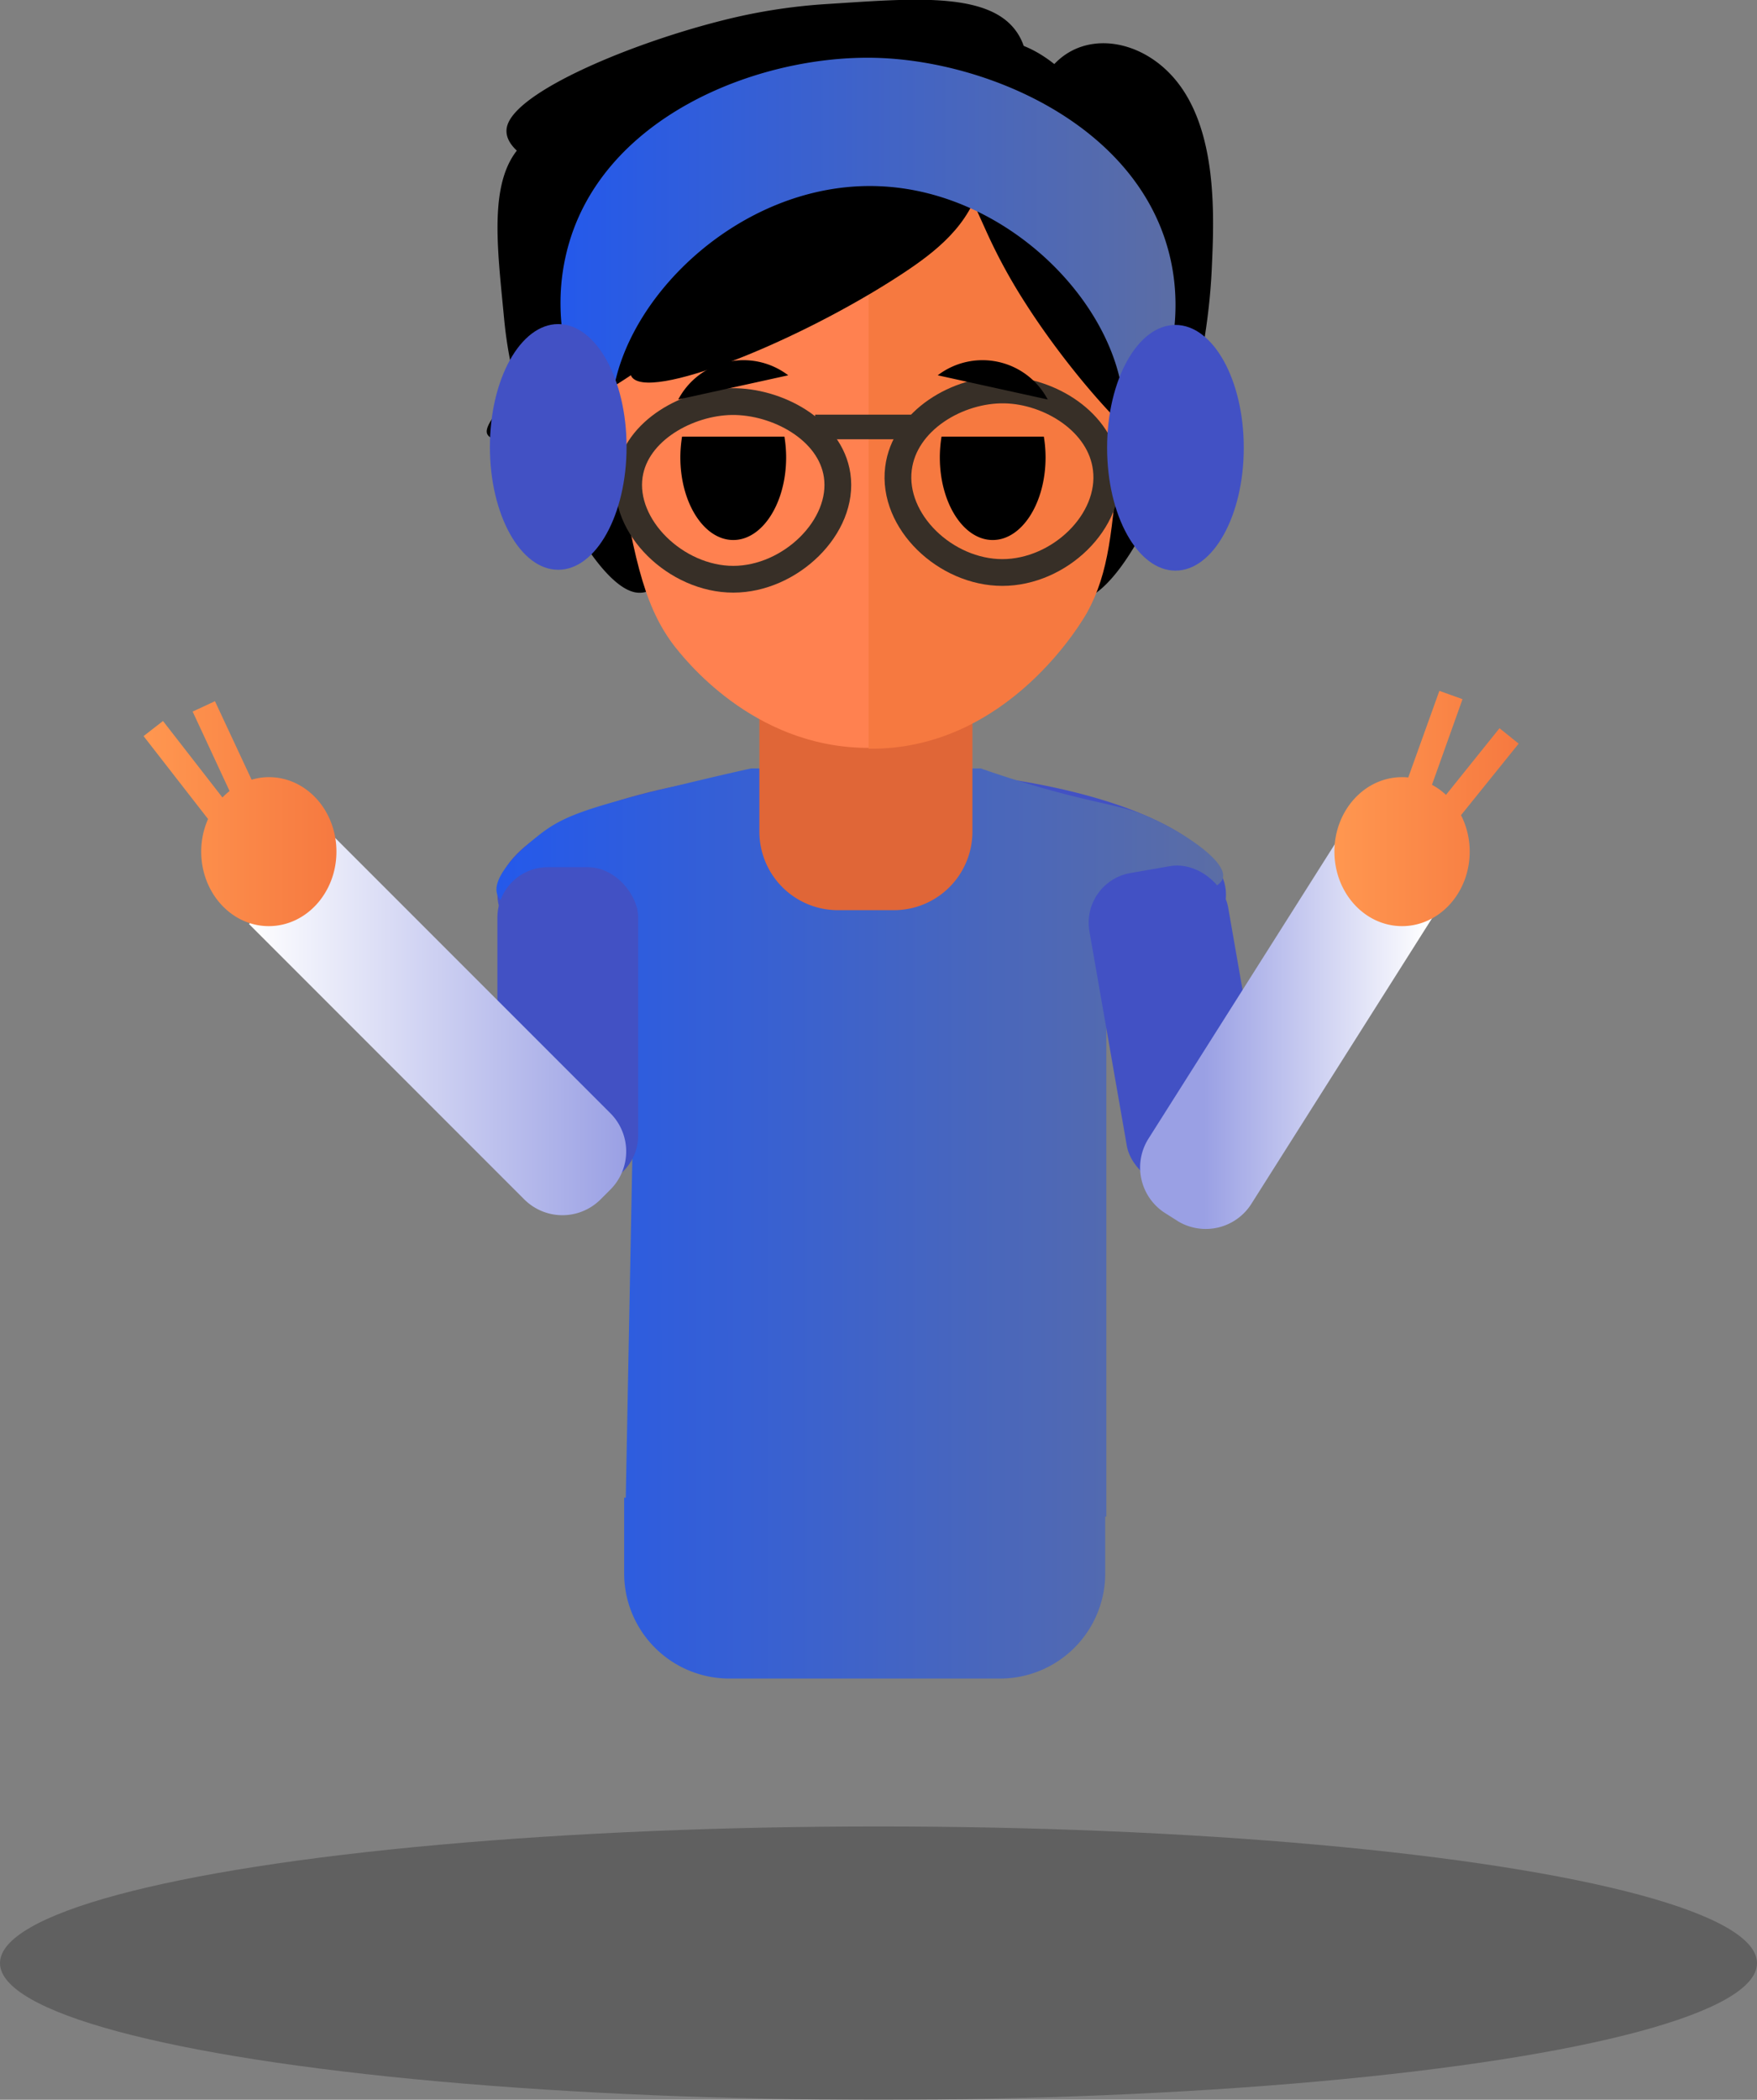 <svg id="Layer_1" data-name="Layer 1" xmlns="http://www.w3.org/2000/svg" xmlns:xlink="http://www.w3.org/1999/xlink" viewBox="0 0 328.34 392.26"><rect x="0" y="0" width="328.34" height="392.26" fill="#808080" stroke="none"/><defs><style>.cls-1{fill:#4251c4;}.cls-2{fill:url(#linear-gradient);}.cls-3{fill:#e06637;}.cls-4{fill:#ff8150;}.cls-5{fill:#f67940;}.cls-6{fill:url(#linear-gradient-2);}.cls-7{fill:#e47940;}.cls-8{fill:#656bd0;}.cls-9{fill:url(#linear-gradient-3);}.cls-10{fill:url(#linear-gradient-4);}.cls-11{fill:url(#linear-gradient-5);}.cls-12{fill:url(#linear-gradient-6);}.cls-13,.cls-15{fill:none;stroke-miterlimit:10;stroke-width:5px;}.cls-13{stroke:#372f27;}.cls-14{fill:#372f27;}.cls-15{stroke:#000;}.cls-16{opacity:0.25;}</style><linearGradient id="linear-gradient" x1="184.62" y1="332.45" x2="320.41" y2="332.45" gradientUnits="userSpaceOnUse"><stop offset="0" stop-color="#2459eb"/><stop offset="1" stop-color="#5b6da5"/></linearGradient><linearGradient id="linear-gradient-2" x1="196.56" y1="153.68" x2="311.49" y2="153.68" xlink:href="#linear-gradient"/><linearGradient id="linear-gradient-3" x1="304.89" y1="294.3" x2="364.58" y2="294.3" gradientTransform="translate(772.46 368.54) rotate(147.67)" gradientUnits="userSpaceOnUse"><stop offset="0.2" stop-color="#9aa0e4"/><stop offset="0.9" stop-color="#fff"/></linearGradient><linearGradient id="linear-gradient-4" x1="138.38" y1="295.65" x2="208.85" y2="295.65" gradientTransform="translate(89.41 632.52) rotate(-135)" gradientUnits="userSpaceOnUse"><stop offset="0" stop-color="#fff"/><stop offset="1" stop-color="#9aa0e4"/></linearGradient><linearGradient id="linear-gradient-5" x1="118.69" y1="255.89" x2="154.73" y2="255.89" gradientUnits="userSpaceOnUse"><stop offset="0" stop-color="#ff9750"/><stop offset="1" stop-color="#f67940"/></linearGradient><linearGradient id="linear-gradient-6" x1="341.21" y1="254.92" x2="375.63" y2="254.92" xlink:href="#linear-gradient-5"/></defs><ellipse class="cls-1" cx="161.03" cy="167.13" rx="68.08" ry="23.58"/><path class="cls-2" d="M306.69,256.59c-4.27-1.88-6.73-2.09-13.58-3.78-4.35-1.07-10.55-2.76-18-5.37H232.18c-6.42,1.43-11.94,2.76-16.3,3.84-14.79,3.66-18.93,5.2-23.11,8.44-1.07.84-9.43,7.32-8,11.3.59,1.63,3.67,5.2,26.14,2.48q-1.08,55.08-2.14,110.17h-.3v14.14a19.65,19.65,0,0,0,19.65,19.65h50.6a19.65,19.65,0,0,0,19.65-19.65v-10.6h.21V270.92c4.36.29,20.69,1.18,21.77-3C321.18,264.71,312.74,259.25,306.69,256.59Z" transform="translate(-91.83 -103.89)"/><path class="cls-3" d="M141.91,117h39.81a0,0,0,0,1,0,0v38.36a14.67,14.67,0,0,1-14.67,14.67H156.58a14.67,14.67,0,0,1-14.67-14.67V117A0,0,0,0,1,141.91,117Z"/><path d="M210.44,214.53c9.89,2.14,18-30.74,12.28-58-1.67-8-4.51-21.63-14.13-27.19-6.33-3.66-14.34-3.09-19,1.39-6.65,6.35-4.83,19.17-3.56,32.64A80.42,80.42,0,0,0,188.79,178C193.21,193.44,203.27,213,210.44,214.53Z" transform="translate(-91.83 -103.89)"/><path d="M186.75,127c-3.68,9.34,31,17.59,61.5,12.68,8.93-1.44,24.17-3.89,31.54-12.93,4.85-5.94,5.32-13.55,1.08-18.07-6-6.42-20.23-4.92-35.08-4a106,106,0,0,0-16.27,2.38C212.06,111.06,189.41,120.26,186.75,127Z" transform="translate(-91.83 -103.89)"/><path d="M290.51,215.56c9.45,5.7,26.32-28.88,27.78-61.65.43-9.6,1.16-26-7.12-35.49-5.44-6.24-13.7-8.25-19.63-4.72-8.41,5-10,20.13-12.24,35.81a107.59,107.59,0,0,0-1,17.46C278.64,186,283.66,211.43,290.51,215.56Z" transform="translate(-91.83 -103.89)"/><path class="cls-4" d="M300.45,187.5c-1.25,15.43-1.87,23.14-5.9,30.52-.61,1.12-14.65,25.89-40.9,25.58-21.23-.24-34-16.7-36-19.29-5.86-7.8-7.52-17.47-10.84-36.81-3.21-18.77-4.82-28.15-1.82-34.59,9.19-19.75,41.4-21.19,48.63-21.52,11.43-.51,32.82-1.47,43.23,12.21C303.31,152.06,302.36,163.87,300.45,187.5Z" transform="translate(-91.83 -103.89)"/><path class="cls-5" d="M297.39,143.76C287,130.08,265.59,131,254.15,131.55h0V243.76h0c26.26.31,40.3-24.46,40.91-25.58,4-7.38,4.65-15.1,5.9-30.52C302.87,164,303.82,152.22,297.39,143.76Z" transform="translate(-91.83 -103.89)"/><path d="M240.56,116.48c-5.94-.74-11.72,7.83-25.16,25.49-27.14,35.62-34.51,41.26-32.23,43.4,4.41,4.12,34.29-14.65,53.23-32,6.49-5.94,12.43-12.39,12.81-20.77C249.51,125.78,246.15,117.17,240.56,116.48Z" transform="translate(-91.83 -103.89)"/><path d="M190.49,164c2.84,4.71,13.47-1.17,36.26-12.25,46-22.37,55.07-23.89,55.55-27.78.93-7.51-32.39-5.9-58.13,1.26-8.81,2.45-17.75,5.84-25.06,15C193.16,147.66,187.82,159.53,190.49,164Z" transform="translate(-91.83 -103.89)"/><path d="M271.34,120.29c-4.74-2.08-11.27,4.95-26,19-29.73,28.47-37,32.27-35.54,34.87,2.77,5,31.26-6.41,50.45-19,6.57-4.3,12.8-9.23,14.85-17.29C276.76,131.39,275.79,122.24,271.34,120.29Z" transform="translate(-91.83 -103.89)"/><path d="M313.27,191.41c8.77.62,4.29-31.06-9.5-55.62-4-7.2-10.94-19.49-20.65-23.33-6.38-2.52-12.71-.89-15,3.92-3.27,6.83,2.52,18.5,8.08,30.85a102.61,102.61,0,0,0,7.18,13.18C292.15,174.19,306.91,191,313.27,191.41Z" transform="translate(-91.83 -103.89)"/><path class="cls-6" d="M255.64,114.7c-22.1-.63-52,11.08-58,36.62-4.85,20.45,8.31,38.15,10.77,41.36a28.16,28.16,0,0,1-2.35-11c-.08-20.22,23.48-44.12,50.11-43,24.76,1,45.92,23.43,45.72,43a29.08,29.08,0,0,1-2.36,11c2.79-3.55,15.16-20,11.2-39.62C305.6,127.78,276.92,115.31,255.64,114.7Z" transform="translate(-91.83 -103.89)"/><path class="cls-7" d="M362,220.93" transform="translate(-91.83 -103.89)"/><rect class="cls-1" x="92.95" y="162" width="26.31" height="59.53" rx="9.42"/><rect class="cls-1" x="298.72" y="265.89" width="26.31" height="59.53" rx="9.42" transform="translate(-138.02 -45.86) rotate(-9.9)"/><path class="cls-8" d="M235.25,290.12l2.91,6.39" transform="translate(-91.83 -103.89)"/><path class="cls-9" d="M331.53,254.81h2.58a10.09,10.09,0,0,1,10.09,10.09v72.74a0,0,0,0,1,0,0H321.44a0,0,0,0,1,0,0V264.89a10.09,10.09,0,0,1,10.09-10.09Z" transform="translate(363.8 620.62) rotate(-147.67)"/><path class="cls-10" d="M174.41,256.33H177a10.09,10.09,0,0,1,10.09,10.09v72.74a0,0,0,0,1,0,0H164.33a0,0,0,0,1,0,0V266.42a10.09,10.09,0,0,1,10.09-10.09Z" transform="translate(418.65 280.15) rotate(135)"/><path class="cls-11" d="M142.09,249.07a11.29,11.29,0,0,0-3.24.48L132,234.88l-4.17,1.94,6.9,14.84a13.71,13.71,0,0,0-1.33,1.21l-11.11-14.29-3.63,2.82,12.05,15.49a15.08,15.08,0,0,0-1.28,6.09c0,7.69,5.65,13.92,12.63,13.92s12.64-6.23,12.64-13.92S149.07,249.07,142.09,249.07Z" transform="translate(-91.83 -103.89)"/><path class="cls-12" d="M375.63,242.81l-3.58-2.88-10,12.45a12.08,12.08,0,0,0-2.62-1.88l5.71-16-4.33-1.55L355,249.13a11.12,11.12,0,0,0-1.16-.06c-7,0-12.64,6.23-12.64,13.91s5.66,13.92,12.64,13.92,12.64-6.23,12.64-13.92a15,15,0,0,0-1.62-6.81Z" transform="translate(-91.83 -103.89)"/><path class="cls-13" d="M248.27,192.68c1.41,9.58-8.73,19.42-19.41,19.42s-20.83-9.84-19.42-19.42c1.24-8.41,11-13.66,19.13-13.77C237,178.81,247,184.12,248.27,192.68Z" transform="translate(-91.83 -103.89)"/><path class="cls-13" d="M298.56,191.42c1.23,9.89-8.82,19.42-19.41,19.42s-20.64-9.51-19.42-19.42c1.11-9,11.12-14.87,19.91-14.68C288,176.93,297.49,182.68,298.56,191.42Z" transform="translate(-91.83 -103.89)"/><rect class="cls-14" x="152.32" y="77.46" width="19.91" height="4.6"/><path class="cls-15" d="M282.63,172.32" transform="translate(-91.83 -103.89)"/><path d="M219.29,185.46a24.22,24.22,0,0,0-.32,3.86c0,8.54,4.43,15.45,9.89,15.45s9.88-6.91,9.88-15.45a24.22,24.22,0,0,0-.32-3.86Z" transform="translate(-91.83 -103.89)"/><path d="M239.13,174a13.79,13.79,0,0,0-20.55,4.52Z" transform="translate(-91.83 -103.89)"/><path d="M286.9,185.46a24.22,24.22,0,0,1,.32,3.86c0,8.54-4.42,15.45-9.88,15.45s-9.88-6.91-9.88-15.45a24.22,24.22,0,0,1,.32-3.86Z" transform="translate(-91.83 -103.89)"/><path d="M267.07,174a13.79,13.79,0,0,1,20.55,4.52Z" transform="translate(-91.83 -103.89)"/><ellipse class="cls-1" cx="104.32" cy="83.49" rx="12.77" ry="22.95"/><ellipse class="cls-1" cx="219.66" cy="83.65" rx="12.77" ry="22.95"/><ellipse class="cls-16" cx="164.17" cy="366.73" rx="164.17" ry="25.53"/></svg>